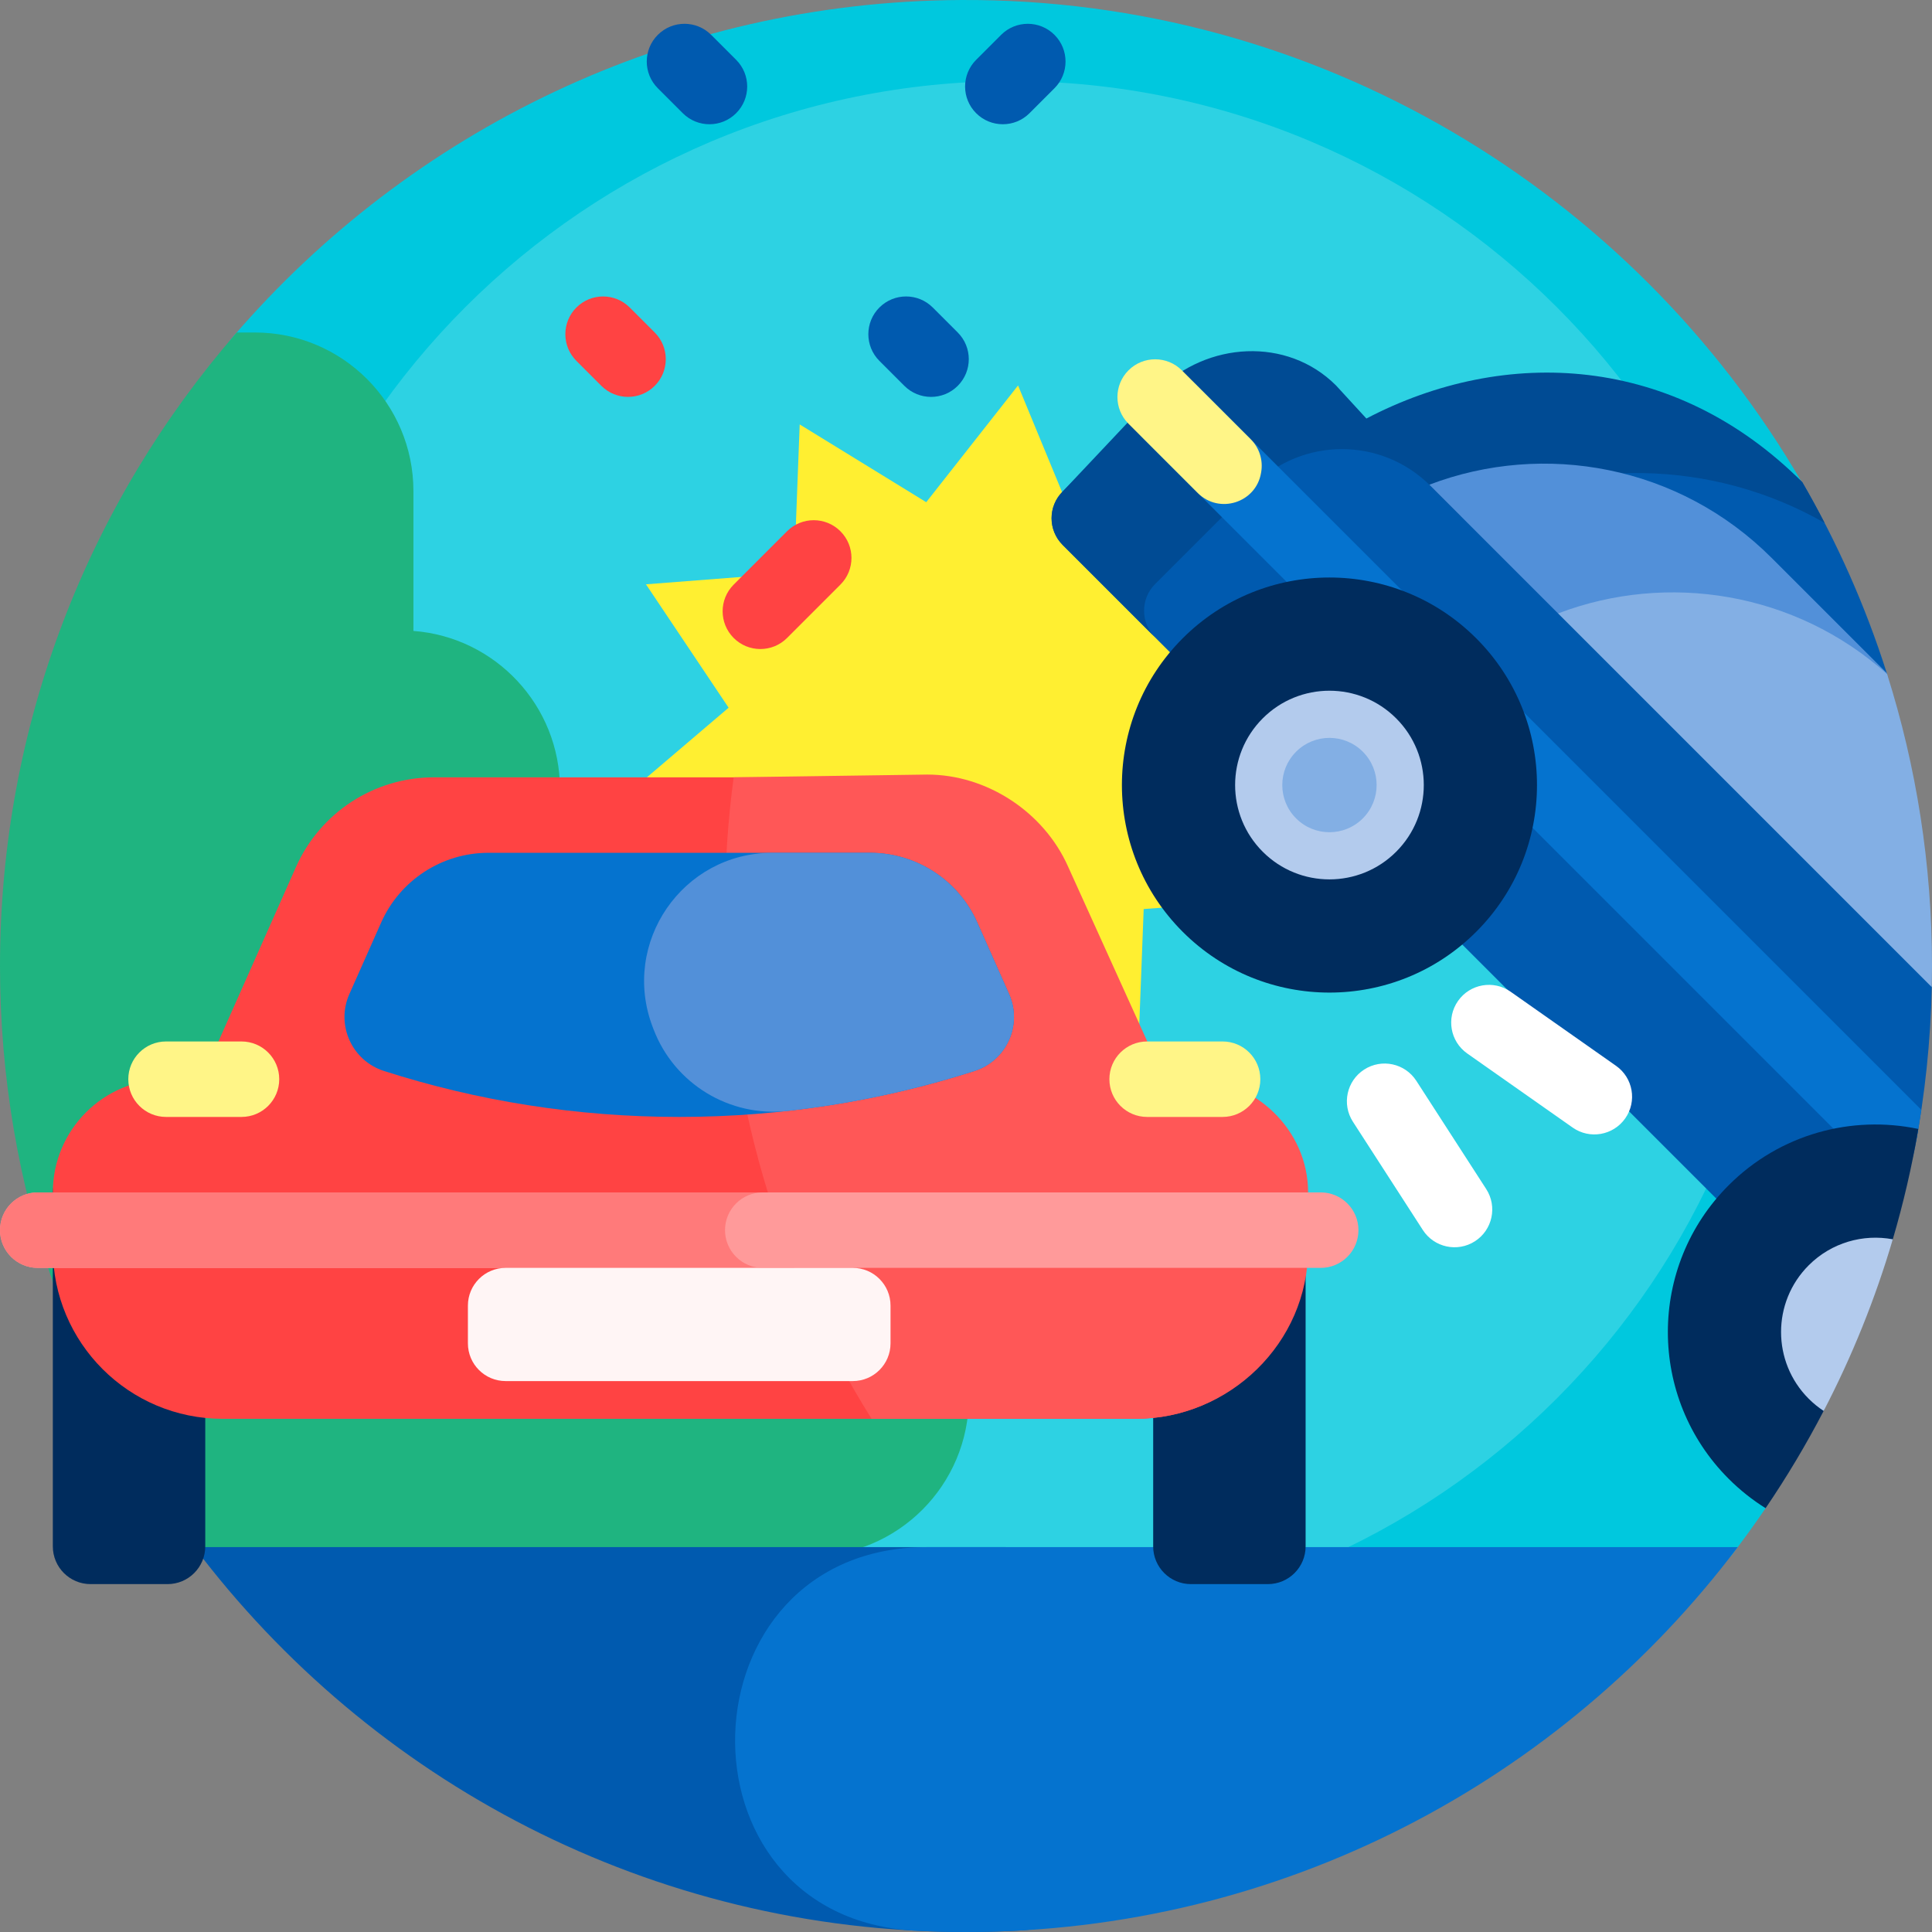 <svg id="Capa_1" enable-background="new 0 0 512 512" height="512" viewBox="0 0 512 512" width="512" xmlns="http://www.w3.org/2000/svg"><rect x="0" y="0" width="512" height="512" fill="#808080" stroke="none"/><g><path d="m477.515 127.837c2.636 4.533-7.876 9.154-5.515 13.857 16.522 32.925 32.553 68.231 33.34 107.365.974 48.405-12.398 87.978-34.823 126.941-3.179 5.524.956 18.433-2.614 23.687-2.946 4.337-6.022 8.578-9.222 12.719h-280.45c-68.392 0-123.835-55.443-123.835-123.835v-178.923c0-7.579 2.656-14.945 7.603-20.686 46.672-54.157 115.636-88.559 192.645-88.958 94.745-.492 178.204 51.027 222.871 127.833z" fill="#00c8de"/><path d="m472.462 226c0 112.952-91.566 204.517-204.517 204.517s-204.518-91.565-204.518-204.517 91.566-204.517 204.517-204.517 204.518 91.565 204.518 204.517z" fill="#2dd2e3"/><path d="m256.758 370.36c0 23.221-18.824 42.046-42.046 42.046h-161.392c-33.43-43.256-53.32-97.508-53.32-156.406 0-64.234 23.658-122.943 62.735-167.888h4.781c23.221 0 42.046 18.824 42.046 42.046v37.045c21.721 1.64 38.836 19.783 38.836 41.925 0 18.043-11.366 33.432-27.328 39.397h64.558c23.221 0 42.046 18.824 42.046 42.046 0 16.564-9.579 30.891-23.5 37.744h10.539c23.22 0 42.045 18.824 42.045 42.045z" fill="#1fb480"/><path d="m342.328 237.872-39.241 3.039-1.501 39.33-33.533-20.606-24.332 30.936-15.017-36.381-37.869 10.726 9.236-38.259-36.941-13.582 29.96-25.524-21.903-32.701 39.241-3.039 1.501-39.33 33.533 20.606 24.332-30.936 15.017 36.381 37.869-10.726-9.236 38.259 36.941 13.582-29.96 25.524z" fill="#ffef31"/><path d="m266.305 410c65.832 0 68.789 98.281 3.044 101.658-4.421.227-8.872.342-13.349.342-83.574 0-157.794-40.048-204.517-102z" fill="#005aaf"/><path d="m460.517 410c-46.723 61.952-120.943 102-204.517 102-4.477 0-8.928-.115-13.348-.342-65.746-3.377-62.789-101.658 3.043-101.658z" fill="#0573cf"/><path d="m54.396 316.194v93.612c0 5.523-4.477 10-10 10h-20.396c-5.523 0-10-4.477-10-10v-93.612c0-5.523 4.477-10 10-10h20.396c5.522 0 10 4.477 10 10zm281.604-10h-20.396c-5.523 0-10 4.477-10 10v93.612c0 5.523 4.477 10 10 10h20.396c5.523 0 10-4.477 10-10v-93.612c0-5.523-4.477-10-10-10z" fill="#002c5d"/><path d="m346 316v15c0 24.853-20.147 45-45 45h-242c-24.853 0-45-20.147-45-45v-15c0-16.569 13.431-30 30-30h9.444l24.998-56.246c6.421-14.445 20.745-23.754 36.553-23.754h130.01c15.807 0 30.132 9.309 36.552 23.754l24.999 56.246h9.444c16.569 0 30 13.431 30 30z" fill="#ff4343"/><path d="m346.66 316v15c0 24.853-20.807 45-45.66 45h-70.026c-24.61-39.324-38.836-85.811-38.836-135.621 0-11.658.779-23.134 2.289-34.379l51.31-.731c15.807 0 30.886 9.925 37.306 24.37l25.531 56.361h7.426c16.569 0 30.66 13.431 30.66 30z" fill="#ff5757"/><path d="m267.412 263.427c3.633 8.175-.659 17.667-9.178 20.398-24.66 7.906-50.949 12.175-78.234 12.175s-53.574-4.269-78.234-12.175c-8.519-2.731-12.811-12.223-9.178-20.398l8.423-18.951c4.993-11.235 16.135-18.476 28.429-18.476h101.12c12.295 0 23.436 7.241 28.43 18.476z" fill="#0573cf"/><path d="m258.268 283.814c-15.892 5.097-32.46 8.684-49.536 10.591-15.371 1.717-29.979-7.145-35.517-21.586-.088-.229-.176-.458-.263-.688-8.472-22.264 7.894-46.13 31.715-46.13h25.892c12.295 0 23.436 7.24 28.43 18.476l8.423 18.951c3.628 8.161-.639 17.658-9.144 20.386z" fill="#5290d9"/><path d="m239.668 102.254-6.619-6.619c-3.905-3.905-3.905-10.237 0-14.142 3.905-3.905 10.237-3.905 14.142 0l6.619 6.619c3.905 3.905 3.905 10.237 0 14.142-3.905 3.905-10.236 3.905-14.142 0zm-44.581-72.256c3.905-3.905 3.905-10.237 0-14.142l-6.619-6.619c-3.905-3.905-10.237-3.905-14.142 0-3.905 3.905-3.905 10.237 0 14.142l6.619 6.619c3.905 3.906 10.237 3.906 14.142 0zm63.601 0c3.905 3.905 10.237 3.905 14.142 0l6.619-6.619c3.905-3.905 3.905-10.237 0-14.142-3.905-3.905-10.237-3.905-14.142 0l-6.619 6.619c-3.905 3.906-3.905 10.237 0 14.142z" fill="#005aaf"/><path d="m159.369 102.254-6.619-6.619c-3.905-3.905-3.905-10.237 0-14.142 3.905-3.905 10.237-3.905 14.142 0l6.619 6.619c3.905 3.905 3.905 10.237 0 14.142-3.905 3.905-10.237 3.905-14.142 0zm63.35 38.533c-3.905-3.905-10.237-3.905-14.142 0l-14.142 14.142c-3.905 3.905-3.905 10.237 0 14.142 3.905 3.905 10.237 3.905 14.142 0l14.142-14.142c3.905-3.905 3.905-10.237 0-14.142z" fill="#ff4343"/><path d="m350 336h-340c-5.523 0-10-4.477-10-10 0-5.523 4.477-10 10-10h340c5.523 0 10 4.477 10 10 0 5.523-4.477 10-10 10z" fill="#ff9a9a"/><path d="m202.138 336h-192.138c-5.523 0-10-4.477-10-10s4.477-10 10-10h192.138c-5.523 0-10 4.477-10 10s4.477 10 10 10z" fill="#ff7a7a"/><path d="m226 366h-92c-5.523 0-10-4.477-10-10v-10c0-5.523 4.477-10 10-10h92c5.523 0 10 4.477 10 10v10c0 5.523-4.477 10-10 10z" fill="#fff5f5"/><path d="m456.683 319.482-175.075-175.075c-3.905-3.905-3.905-10.237 0-14.142l26.041-26.041c12.955-12.955 33.959-12.955 46.913 0l8.05 8.05c36.868-19.307 83.212-14.141 115.008 15.5 9.198 15.864 16.742 32.806 22.395 50.591.538 1.692-3.048.009-2.544 1.717 6.782 22.997 10.421 47.341 10.421 72.535 0 1.872 4.086 7.122 4.046 8.984-.309 14.394-1.806 28.495-4.397 42.209-4.485 23.755-33.764 32.766-50.858 15.672z" fill="#005aaf"/><path d="m306.119 168.917-24.51-24.51c-3.905-3.905-3.905-10.237 0-14.142l25.274-26.807c12.955-12.955 34.226-14.262 47.181-1.307l8.043 8.765c36.868-19.307 81.625-17.03 115.515 16.86 2.056 3.546 4.03 7.147 5.918 10.798-29.702-16.998-66.234-17.594-96.416-1.788l-8.05-8.05c-12.955-12.955-33.959-12.955-46.913 0l-26.041 26.041c-3.906 3.904-3.906 10.235-.001 14.14z" fill="#004b94"/><path d="m507.953 301.585c-1.26 7.013-9.847 9.751-14.886 4.713l-190.245-190.246c-3.905-3.905-3.905-10.237 0-14.142 3.905-3.905 10.237-3.905 14.142 0l192.216 192.216c-.373 2.498-.782 4.985-1.227 7.459z" fill="#0573cf"/><path d="m64 296h-20c-5.523 0-10-4.477-10-10 0-5.523 4.477-10 10-10h20c5.523 0 10 4.477 10 10 0 5.523-4.477 10-10 10zm270-10c0-5.523-4.477-10-10-10h-20c-5.523 0-10 4.477-10 10 0 5.523 4.477 10 10 10h20c5.523 0 10-4.477 10-10zm-20.8-187.854c-3.905-3.904-10.236-3.904-14.141.001s-3.905 10.237 0 14.142l18.367 18.367c5.673 5.669 15.407 2.598 16.76-5.308.014-.08.027-.159.041-.238.54-3.171-.479-6.41-2.75-8.687z" fill="#fff587"/><path d="m391.21 246.938c-21.479 21.479-56.303 21.479-77.782 0s-21.479-56.303 0-77.782 56.303-21.479 77.782 0 21.479 56.303 0 77.782zm66.899 67.171c-21.479 21.479-21.479 56.303 0 77.782 3.025 3.025 6.314 5.624 9.794 7.796 5.612-8.26 10.753-16.865 15.386-25.777.675-1.299-.809-3.086-.155-4.398 5.916-11.876 10.936-24.277 14.973-37.114.465-1.478 3.065-2.482 3.504-3.972 2.805-9.529 5.071-19.288 6.763-29.244-17.579-3.696-36.616 1.278-50.265 14.927z" fill="#002c5d"/><path d="m369.997 225.724c-9.763 9.763-25.592 9.763-35.355 0s-9.763-25.592 0-35.355 25.592-9.763 35.355 0 9.763 25.592 0 35.355zm109.325 109.598c-9.763 9.763-9.763 25.592 0 35.355 1.234 1.233 2.564 2.311 3.967 3.233 7.492-14.413 13.654-29.628 18.322-45.484-7.833-1.461-16.229.837-22.289 6.896z" fill="#b3cbed"/><path d="m469.503 147.852 30.513 30.513c7.784 24.487-87.113-15.8-87.113-15.8l-34.116-34.116c30.444-11.59 66.19-5.123 90.716 19.403z" fill="#5290d9"/><path d="m512 256c0 1.872-.02 3.739-.06 5.601l-99.036-99.036c29.019-11.048 62.856-5.688 87.201 16.079 7.727 24.406 11.895 50.394 11.895 77.356z" fill="#83afe4"/><path d="m377.062 325.962-18.524-28.688c-2.996-4.64-1.663-10.83 2.977-13.825 4.64-2.996 10.83-1.663 13.825 2.977l18.524 28.688c2.996 4.64 1.663 10.83-2.977 13.825-4.639 2.996-10.829 1.663-13.825-2.977zm53.638-29.575c3.176-4.519 2.087-10.756-2.431-13.932l-27.939-19.636c-4.519-3.176-10.756-2.087-13.932 2.431-3.176 4.519-2.087 10.756 2.431 13.932l27.939 19.636c4.519 3.176 10.756 2.087 13.932-2.431z" fill="#fff"/><path d="m361.158 216.886c-4.882 4.882-12.796 4.882-17.678 0s-4.882-12.796 0-17.678 12.796-4.882 17.678 0c4.881 4.881 4.881 12.796 0 17.678z" fill="#83afe4"/></g></svg>